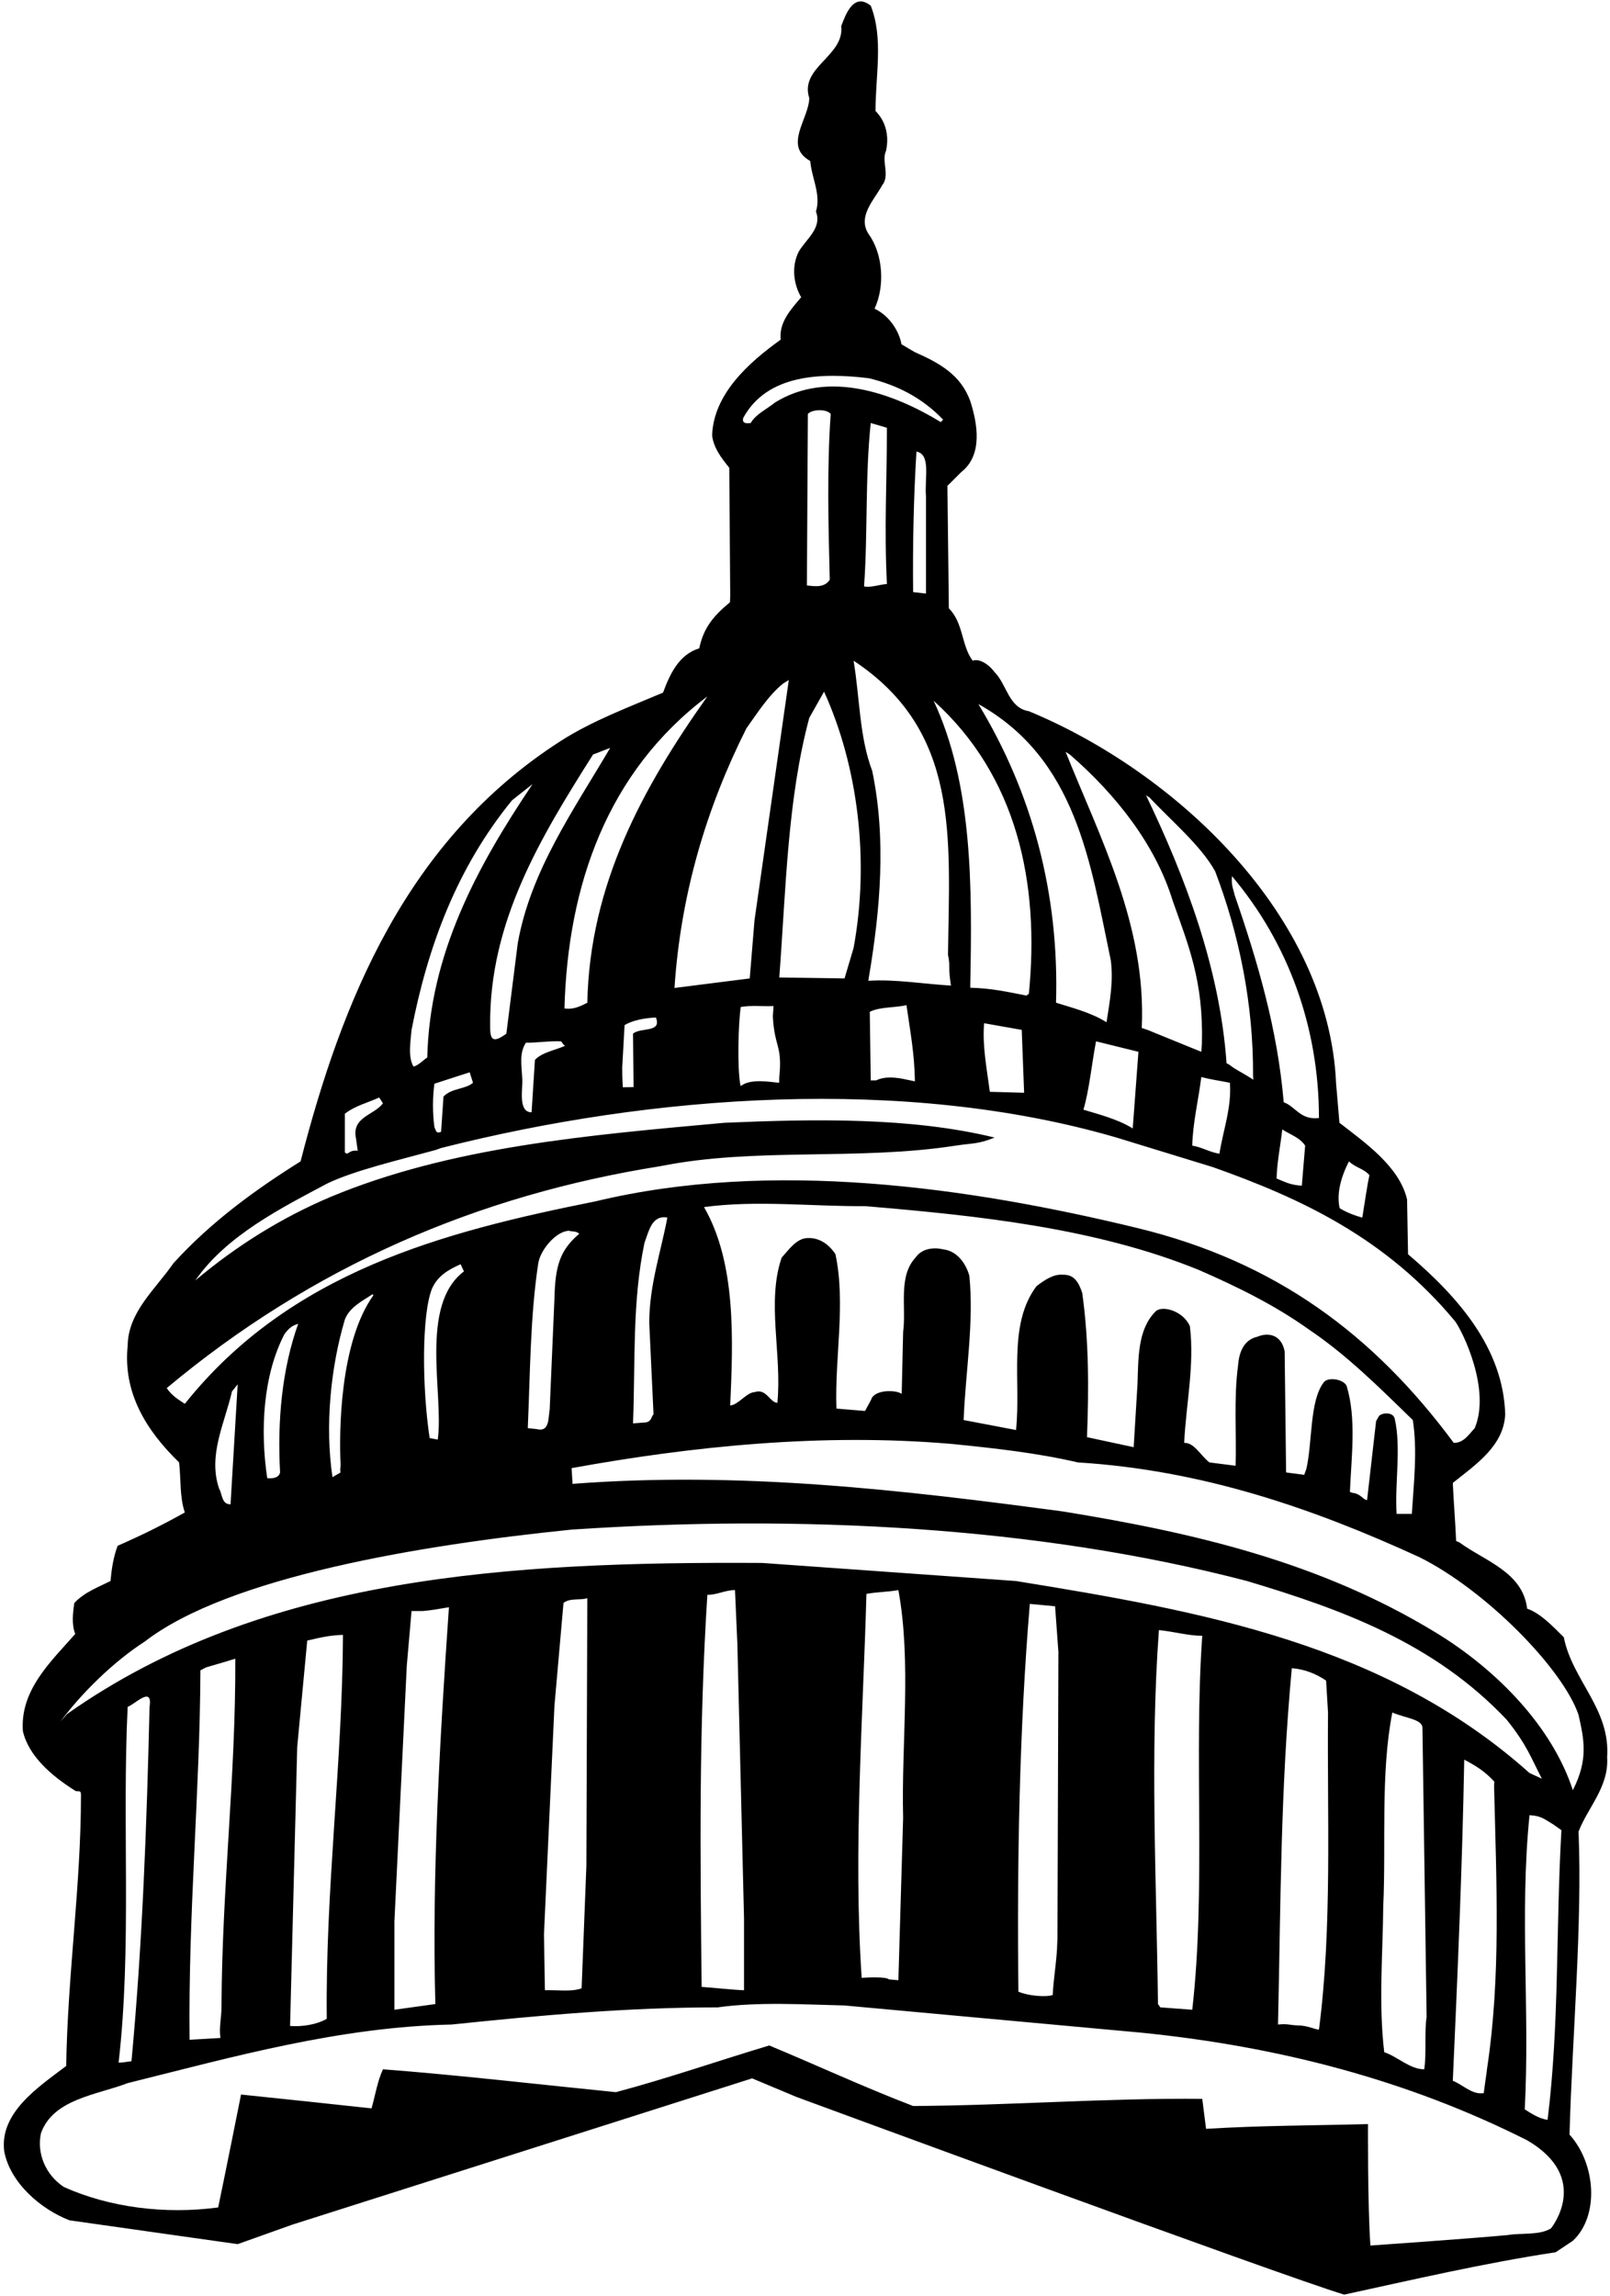 <?xml version="1.0" encoding="UTF-8"?>
<svg xmlns="http://www.w3.org/2000/svg" xmlns:xlink="http://www.w3.org/1999/xlink" width="338pt" height="482pt" viewBox="0 0 338 482" version="1.1">
<g id="surface1">
<path style=" stroke:none;fill-rule:nonzero;fill:rgb(0%,0%,0%);fill-opacity:1;" d="M 337.398 368.898 C 338.102 358.699 330.102 352.801 328.301 343.699 C 325.898 341.301 323.301 338.602 320.602 337.699 C 319.699 330 311.699 327.699 306.398 323.801 L 305.699 323.5 C 305.5 319.102 305.199 315.699 305 311.301 C 309.898 307.398 315.699 303.5 316 296.898 C 315.602 283.102 306.199 272.301 295.602 263.301 L 295.398 251.801 C 293.801 244.898 286.602 239.898 281.199 235.699 L 280.5 227.5 C 279 192.102 246.699 162 216 149.301 C 211.727 148.613 211.398 143.699 208.801 141.102 C 207.449 139.301 205.5 138.199 204.199 138.699 C 201.801 135.5 202.301 130.801 199.199 127.699 L 198.898 102 L 201.801 99.102 C 206.398 95.5 205.199 88.898 203.699 84.199 C 201.699 78.699 197.324 76.25 192 73.898 L 189.25 72.273 C 188.824 69.691 186.809 66.309 183.602 64.801 C 185.801 60.102 185.398 53.398 182.398 49.199 C 179.898 45.5 183.5 42 185.199 38.898 C 186.898 36.801 185 33.801 186 31.699 C 186.699 28.602 186 25.5 183.801 23.301 C 183.801 15.801 185.5 8 182.801 1.199 C 179.199 -1.699 177.5 3.102 176.602 5.5 C 177.301 11.801 167.801 14.102 169.898 20.602 C 169.801 25 164.398 30.602 170.102 33.801 C 170.398 37.398 172.398 40.801 171.301 44.398 C 172.602 47.898 169.301 50.102 167.699 52.801 C 166.102 55.898 166.602 59.699 168.199 62.398 C 166.102 64.898 163.5 67.602 163.898 71.301 C 157.199 76.102 149.801 82.699 149.5 91.398 C 149.801 94 151.398 96.102 153.102 98.199 L 153.301 125 L 153.25 126.426 C 149.75 129.324 147.699 131.801 146.801 136.102 C 142.5 137.398 140.602 141.602 139.199 145.398 C 131.898 148.5 124.324 151.324 117.801 155.5 C 85.207 176.355 71.699 210.398 63.102 243.801 C 53.699 249.699 44.398 256.398 36.398 265.199 C 32.602 270.699 26.898 275.398 26.801 282.5 C 25.801 292.398 30.699 300.301 37.602 307 C 38 310.5 37.699 314.301 38.801 317.5 C 34.199 320.102 29.5 322.398 24.699 324.5 C 23.801 326.801 23.398 329.602 23.199 331.898 C 20.602 333.199 17.801 334.199 15.602 336.5 C 15.301 338.5 15 341.102 15.801 343 C 10.602 348.898 4.199 354.801 4.801 363.398 C 6 368.699 11 372.898 15.602 375.801 C 16.301 376.398 17 375.5 17 376.801 C 17 395.898 14.199 414.398 13.898 433.699 C 8.102 438.102 -0.199 443.5 0.898 451.699 C 2.199 458.301 8.602 463.801 14.602 466.102 L 49.898 471.102 L 61.398 467 L 157.898 436.301 L 167.199 440.199 C 167.199 440.199 269.199 477.801 282.199 481.699 C 296.898 478.5 311.5 475.102 326.602 472.801 L 330.199 470.398 C 335.75 465.25 335.102 454.301 329.5 448.102 C 330.102 426.898 332.199 404.199 331.398 384.5 C 333.301 379.5 337.801 375.102 337.398 368.898 Z M 283.199 243.801 C 284.5 245.102 286.301 245.301 287.5 246.699 C 287 248.898 286.5 252.602 286 255.602 C 284.801 255.301 283.102 254.699 281.699 253.898 L 281.25 253.637 C 280.551 250.637 281.5 247.102 283.199 243.801 Z M 258.637 183.926 C 270.438 197.926 276.898 215.602 276.898 234.699 C 273 235.199 271.898 232.199 269.5 231.398 C 268.199 216 264 201.801 259.199 187.898 C 259 186.863 258.449 185.961 258.637 183.926 Z M 274 240.5 L 273.301 248.898 C 271.102 248.801 269.898 248.199 268 247.398 C 268.102 243.898 268.801 240.602 269.199 237.102 C 270.898 238.199 272.898 238.801 274 240.5 Z M 241.34 167.438 C 245.938 172.336 252.102 177.5 255.102 182.898 C 260.102 196 263.164 210.711 263.062 225.91 L 263.137 226.66 C 259.715 224.5 259.789 224.812 258.09 223.512 L 257.5 223.199 C 256.102 203.301 248.875 184.211 240.59 166.938 Z M 256 242.199 C 254 241.898 252.301 240.801 250.301 240.5 C 250.398 235.801 251.602 230.898 252.199 226.102 C 254.102 226.602 256.199 226.898 258.199 227.301 C 258.602 232.398 256.801 237.199 256 242.199 Z M 224.602 158.398 C 234.398 166.898 242.602 177.398 246.199 189.102 C 249.5 198.5 252.676 205.898 252.324 219.102 L 252.199 220.801 L 240.898 216.199 L 239.699 215.801 C 240.699 194.301 230.914 175.836 223.715 157.836 Z M 233.199 201.602 C 233.773 206.051 233 210.102 232.301 214.602 C 229.199 212.602 224.898 211.5 221.699 210.5 C 222.398 187.398 216.602 166.301 205.398 147.801 C 226 159.301 228.898 181.102 233.199 201.602 Z M 239 220.801 L 237.801 236.898 C 234.699 234.898 230 233.75 227.449 232.949 C 228.648 229.051 229.301 222.602 230.102 218.602 Z M 216 208.602 L 215.5 209 C 211.398 208.199 208.102 207.449 203.699 207.352 L 203.699 206.602 C 204.102 186.199 204.199 164.602 196 147.102 C 213.5 162.898 218.301 185.301 216 208.602 Z M 215 229.398 L 207.801 229.199 C 207.199 224.5 206.199 219.602 206.602 214.801 L 214.5 216.199 Z M 182.301 205.898 L 182.398 205.199 C 184.801 191 186.102 176.102 183.102 161.801 C 180.398 154.699 180.5 146.398 179.199 138.699 C 201.602 153.5 199.324 175.75 199.023 200.449 C 199.578 203.074 198.98 202.762 199.648 206.898 C 194.25 206.602 187.699 205.5 182.301 205.898 Z M 192.074 227 L 190.5 226.676 C 188.102 226.125 185.824 225.898 183.926 226.801 L 182.801 226.801 L 182.602 212.398 C 184.898 211.301 187.801 211.602 190.301 211 C 191.102 216.602 191.977 221.102 192.074 227 Z M 163.602 226.102 L 163.574 227.301 C 161.977 227.199 157.602 226.301 155.5 228 L 155.375 227.449 C 154.773 223.551 155 215.199 155.5 211.398 C 157.699 211 160.102 211.301 162.398 211.199 L 162.25 213.324 C 162.562 219.863 164.301 219.398 163.602 226.102 Z M 163.602 205.199 C 165 186.699 165.301 167.801 169.898 150.699 L 173 145.199 C 180.102 160.801 182.602 180.602 179.199 199 L 177.301 205.398 Z M 174.199 121.699 C 173.102 123.398 171.102 123.102 169.398 122.898 L 169.602 86.898 C 170.5 85.898 173.5 85.801 174.398 86.898 C 173.602 97.898 173.898 110.5 174.199 121.699 Z M 186.199 122.602 C 184.602 122.699 182.898 123.398 181.398 123.102 C 182.199 112 181.602 100.199 182.801 88.801 L 186.199 89.801 C 186.199 101 185.602 111 186.199 122.602 Z M 194.398 104.199 L 194.398 124.602 L 191.699 124.301 C 191.602 114.301 191.801 104.5 192.398 94.801 C 195.5 95.387 194.074 100.398 194.398 104.199 Z M 156 87.801 C 161 78.5 172.5 78.199 182.398 79.398 C 188.199 80.801 193.5 83.398 198 88.102 L 197.5 88.602 C 187.5 82.5 173.801 77.602 162.699 84.5 C 161 85.898 158.699 86.898 157.602 88.801 C 156.199 88.988 155.875 88.648 156 87.801 Z M 156.699 152.898 C 159 149.699 161.301 146 164.398 143.5 L 165.602 142.75 L 158.398 193.199 L 157.398 205.398 L 141.602 207.398 C 142.898 187.699 148.301 169.602 156.699 152.898 Z M 148.5 146.199 C 134.898 165.398 123.801 185.699 123.301 210.5 C 121.898 211.199 120.398 212 118.5 211.699 C 119.199 186 127.398 162.102 148.5 146.199 Z M 133.012 228.199 L 130.75 228.25 C 130.758 227.852 130.621 226.855 130.625 224.086 L 131.125 215.188 C 132.801 214.199 135.301 213.699 137.699 213.602 C 139 216.898 134.398 215.602 132.898 217 Z M 109.648 226.488 C 109.477 223.438 109 221.102 110.398 218.898 C 112.898 218.898 115.199 218.5 117.801 218.602 C 118.102 219 118.215 219.25 118.613 219.551 C 116.613 220.449 113.801 220.898 112.301 222.5 L 111.602 233.5 C 108.699 233.5 109.77 228.57 109.648 226.488 Z M 124.5 158.398 L 128.102 157 C 120.398 170.102 111.398 182.801 108.699 198 L 106.301 217 C 103.398 219.102 102.875 218.273 102.898 215.301 C 102.699 193.5 113.5 175.801 124.5 158.398 Z M 86.398 216.199 C 89.801 198.699 95.898 182.199 107.5 168 L 111.801 164.602 C 100.102 182 90.199 200.301 89.699 222 C 88.898 222.5 87.801 223.699 86.801 223.898 C 85.602 221.801 86.199 218.699 86.398 216.199 Z M 99.301 227.301 C 97.699 228.699 94.801 228.398 93.102 230.199 L 92.602 237.602 C 91.602 238 91.586 237.523 91.199 236.602 C 90.801 233.699 90.801 230.398 91.199 227.5 L 98.602 225.102 Z M 72.398 233.801 C 74.602 232.102 77.199 231.5 79.602 230.398 L 80.398 231.602 C 78.602 234.102 73.801 234.449 74.727 238.938 L 75.102 241.574 C 73.066 241.336 73.141 242.715 72.398 241.898 Z M 35 291.398 C 65.5 265.898 100.199 250.898 138.699 244.801 C 158.602 240.801 180.02 243.699 200.602 240.5 C 204.137 239.949 205.273 240.238 208.801 238.801 C 191.199 234.5 170.898 234.898 152.102 235.699 C 123.5 238.301 94.699 240.699 69.301 251.301 C 59.199 255.602 49.801 261.398 41 268.801 C 47.602 259.301 59.125 253.551 68.801 248.398 C 74.648 245.625 83.926 243.488 91.523 241.387 L 92.602 241 C 136.699 229.801 189.801 225.801 234.398 238.801 L 254.602 245 C 273.102 251.551 290.965 259.875 305.5 277.398 C 307.125 279.637 313 291.699 309.602 299.801 C 308.301 301.199 307.301 302.898 305.199 302.898 C 288.398 280.199 267.852 264.852 238.801 257.801 C 203.375 249.203 162 243.301 125 252.199 C 93 258.602 60.898 267 38.801 294.699 C 37.301 293.699 36.102 293 35 291.398 Z M 292.801 297.801 C 292.477 296.398 290.227 296.523 289.523 297.227 L 288.898 298.301 L 287 314.898 C 286.199 314.898 285.676 313.551 283.977 313.398 L 283.398 313.199 C 283.699 305.801 284.801 297.801 282.699 290.898 C 281.898 289.398 278.625 289.074 277.898 290.199 C 274.898 294.102 275.551 302.785 274.25 308.387 L 273.801 309.602 L 270 309.102 L 269.699 283.699 C 269.051 280.273 266.398 279.602 264 280.602 C 261 281.301 260.102 284 259.898 286.801 C 259 293.5 259.602 301 259.398 307.699 L 253.898 307 C 252 305.5 250.699 302.801 248.602 302.898 C 249 294.699 250.801 286.602 249.801 278.398 C 248.352 275.102 243.898 273.977 242.602 275.301 C 238.801 279.102 239 285.102 238.801 290.602 L 238 303.801 L 228.199 301.699 C 228.602 291.602 228.602 281.398 227.199 271.398 C 226.449 269.176 225.5 267.551 223.199 267.602 C 221.199 267.398 219.301 268.699 217.602 270 C 211.5 278.102 214.398 290 213.301 300.199 L 202.301 298.102 C 202.699 288 204.5 277.602 203.5 267.801 C 202.801 265.301 201 262.699 198.199 262.301 C 196.102 261.801 193.602 262 192.199 264 C 188.5 268 190.301 274.398 189.602 279.602 L 189.301 292.602 C 188 291.699 183.477 291.699 182.875 293.852 L 181.602 296.199 L 175.602 295.699 C 175.199 285 177.602 273.801 175.398 263.301 C 174.102 261.301 172.102 259.801 169.602 259.898 C 167.199 259.898 165.5 262.5 164.102 264 C 160.898 273.301 164.199 284.301 163.199 294.5 C 161.602 294.398 160.875 291.426 158.477 292.227 C 156.676 292.324 155.102 294.852 153.301 295.051 C 153.898 281.352 154.602 265.199 147.801 253.398 C 158.801 251.898 170.699 253.301 181.602 253.199 C 205.398 255.199 230.102 257.801 251.699 266.602 C 259.699 270.102 267.5 273.898 274.801 279.102 C 282.801 284.5 289.398 291.102 296.602 298.102 C 297.602 304.5 296.801 311.301 296.398 317.801 L 293.199 317.801 C 292.801 311.199 294.199 303.898 292.801 297.801 Z M 137.199 296.898 C 136.699 297.398 136.812 298.375 135.602 298.602 L 132.898 298.801 C 133.398 285.699 132.699 273.398 135.301 260.898 C 136.199 258.562 136.801 255 140.102 255.602 C 138.801 262.602 136.301 269.801 136.301 277.699 Z M 121.602 259 C 117.5 262.5 116.562 265.785 116.398 272.602 L 115.398 295.898 C 115.074 297.91 115.34 300.699 112.637 300 L 110.801 299.801 C 111.301 288.5 111.301 276.312 113 265.211 C 113.477 262.25 116.84 258.426 119.438 258.375 C 120.137 258.574 121 258.398 121.602 259 Z M 91.898 302.199 L 90.199 301.898 C 88.602 291.301 88.5 275.977 90.699 270.5 C 91.898 267.801 94.199 266.5 96.699 265.398 L 97.398 266.898 C 87.926 274.074 93.227 292.824 91.898 302.199 Z M 71.5 307.398 C 71.512 308.148 71.336 308.551 71.5 309.102 L 69.801 310.102 C 68.199 299.398 69.398 287.102 72.398 277 C 73.398 274.398 76.102 273.102 78.199 271.699 L 78.398 271.898 C 71.301 281.801 71.176 300.625 71.5 307.398 Z M 58.801 309.102 C 58.5 310.398 56.898 310.398 56.102 310.301 C 54.602 300.301 55.199 288.801 59.699 280.102 C 60.676 278.773 61.301 278.301 62.602 277.898 C 59.199 287.398 58.199 298.301 58.801 309.102 Z M 49.898 290.602 L 48.398 315.801 C 46.5 315.801 46.699 313.699 46 312.5 C 43.602 305.5 47.199 298.699 48.699 292.102 Z M 14.102 359.801 L 12.699 361.398 C 16.898 355.699 23.699 348.898 30.398 344.602 C 48 331 88.5 324.301 120 321.102 C 168 317.898 217.801 320.398 261.801 331.898 C 281.5 337.801 301 344.801 316.301 361 C 320.625 366.375 321.5 369.199 323.699 373.398 L 321.102 372.199 C 290.801 345.102 252.199 338.199 213.301 331.898 L 160 328.102 C 107.199 327.801 55.199 330.801 14.102 359.801 Z M 321.102 381.051 C 323.613 381.176 324.34 381.977 326.102 383 L 327.801 384.199 C 326.602 405.301 327.398 424.699 324.898 445 C 323.102 444.801 321.199 443.5 320.102 442.801 C 321.199 421.898 319 401.852 321.102 381.051 Z M 312.199 434.199 C 312 435.898 311.699 437.699 311.5 439.398 C 309.102 439.801 307.199 437.699 305 436.801 C 306 414.398 307 391.699 307.398 369.398 C 309.699 370.602 311.715 371.812 313.715 374.012 L 313.664 375.012 C 314.164 395.613 315.102 414.898 312.199 434.199 Z M 299.5 423.398 C 299 426.602 299.5 431.199 299 434.398 C 296 434.398 293.5 431.801 290.602 430.801 C 289.398 420.699 290.301 410.199 290.398 400.102 C 291 386.898 289.801 372.301 292.301 359.5 C 295.102 360.699 298.637 360.91 298.625 362.738 Z M 276.898 426.062 C 276.102 426.062 274.387 425.164 272.438 425.188 C 270.34 425.086 270.5 424.801 268.301 425 C 268.898 398.699 268.801 376 271.199 350.199 C 273.801 350.398 276.199 351.301 278.398 352.801 L 278.801 359.5 C 278.602 381.398 279.699 404.664 276.898 426.062 Z M 250.301 421.898 L 243.602 421.398 L 243.102 420.699 C 242.801 395.301 241.398 368 243.301 342.199 C 246.398 342.5 249.5 343.398 252.398 343.398 C 250.602 368.898 253.199 396.398 250.301 421.898 Z M 222.199 346.801 L 222 407 L 221.949 408.051 C 221.898 411.176 221.199 415.074 221 418.801 C 219.602 419.301 215.898 419 213.801 418.102 C 213.5 390.801 214 362.898 216.199 336.699 L 221.5 337.199 Z M 189.602 381.602 L 188.602 415.699 L 186.625 415.523 C 186.023 414.926 182.102 415.102 180.898 415.199 C 179.102 388.602 181.199 360.102 181.898 334.602 C 184 334.199 186.398 334.199 188.602 333.801 C 191.398 349 189.199 366 189.602 381.602 Z M 156.199 402.699 L 156.199 417.801 C 153.5 417.699 150.301 417.301 147.301 417.102 C 147 389.398 146.699 363.102 148.5 334.801 C 150.602 334.801 152.199 333.801 154.301 333.801 L 154.801 345.102 Z M 123.301 335.5 L 123.102 391.699 L 122.102 417.398 C 119.898 418.199 117 417.699 114.398 417.801 L 114.199 406.102 L 116.398 358.102 L 118.301 336.5 C 119.699 335.398 121.699 336 123.301 335.5 Z M 91.398 420.699 L 82.801 421.898 L 82.801 403.398 L 85.398 349.699 L 86.398 338.199 L 88.75 338.199 C 90.852 338 91.25 337.898 94.25 337.398 C 92.352 364.801 90.648 393.875 91.398 420.699 Z M 68.602 423.801 C 66.5 425 63.5 425.5 60.898 425.301 L 62.398 366.699 L 64.5 344.398 C 67.773 343.625 69.398 343.301 72 343.199 C 71.898 370 68.301 396.398 68.602 423.801 Z M 46.273 427.824 L 39.801 428.199 C 39.5 401.398 41.977 376.148 42.074 350.648 L 43.273 350.023 L 47.199 348.875 L 49.398 348.199 C 49.5 373 46.617 395.973 46.5 421.199 C 46.488 423.875 45.949 425.477 46.273 427.824 Z M 26.801 358.301 C 28.199 357.898 32.102 353.699 31.398 358.301 C 30.801 383.398 29.898 408.102 27.602 432.699 C 26.699 432.801 25.898 433 24.898 433 C 27.699 408.699 25.602 383.199 26.801 358.301 Z M 325.602 467.801 C 323.102 469.301 319.5 468.699 316.5 469.199 C 307.801 470 287.699 471.398 287.699 471.398 C 287.102 463 287.199 445.898 287.199 445.898 C 275.898 446.199 264.398 446.199 253.199 446.898 L 252.398 440.602 C 232.5 440.398 211.801 442 191.699 442.102 C 181.5 438.199 171.602 433.602 161.5 429.398 C 150.801 432.602 140.199 436.301 129.301 439.199 C 113.301 437.602 96.199 435.602 80.398 434.398 C 79.199 437 78.801 439.801 78 442.602 C 68.801 441.602 59.398 440.602 50.602 439.699 C 50.602 439.699 47.398 455.801 45.801 463.398 C 34.602 464.898 23 463.398 13.398 459.102 C 9.5 456.5 7.699 452 8.602 447.801 C 11.199 440.602 20.301 439.801 26.801 437.301 C 48.898 431.801 71.199 425.5 94.801 425 C 113.102 423.102 131.5 421.398 150.699 421.398 C 159.102 420.199 168.898 420.801 177.301 421 L 239.5 426.699 C 268.5 429.602 295.602 436.699 320.602 449.301 C 334.25 457.25 325.602 467.801 325.602 467.801 Z M 330.199 375.801 C 325.898 362.602 314.43 350.633 301.398 342.699 C 277.137 327.926 250.898 321.801 223.199 317.301 C 189.602 312.801 155.602 308.801 120.199 311.5 L 120 308.199 C 145.301 303.602 172.602 300.801 199.602 303.102 C 208.699 304 217.699 305 226.301 307 C 252.301 308.602 275.602 316.602 298 326.898 C 311.898 333.801 328.102 350.301 331.398 360 C 332.5 365 333.551 369.25 330.199 375.801 "/>
</g>
</svg>
